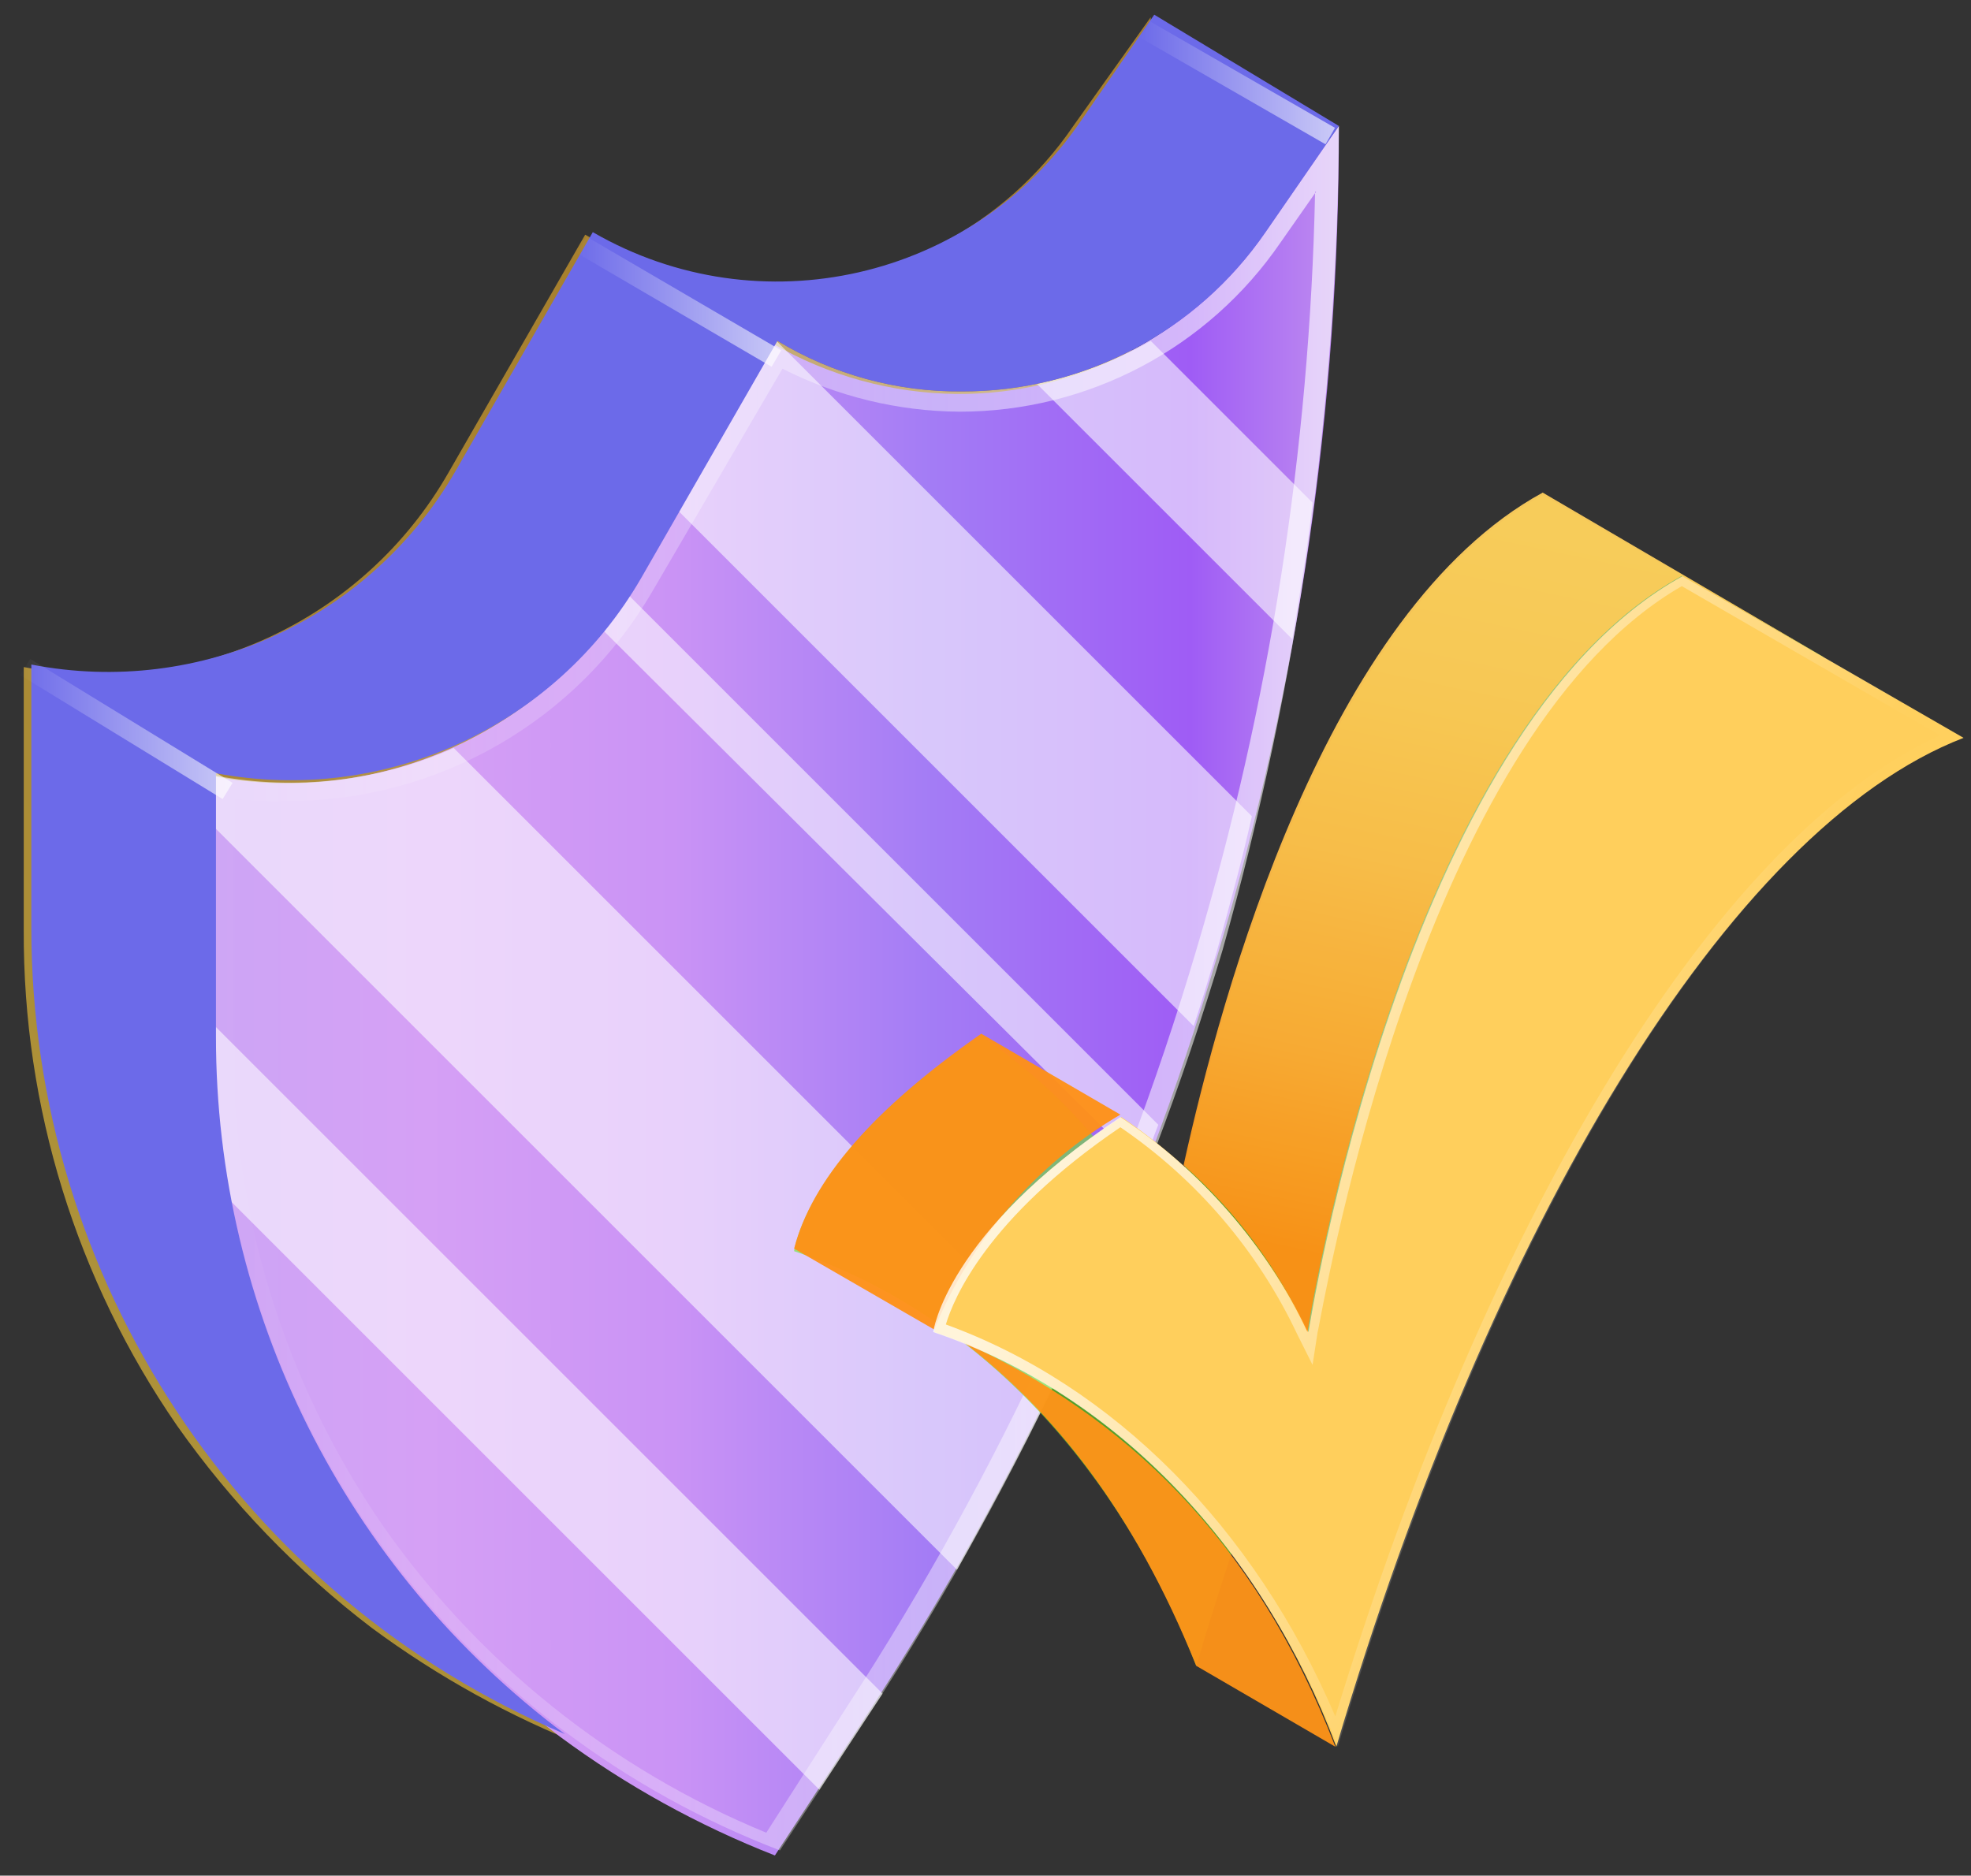 <svg width="83" height="79" viewBox="0 0 83 79" fill="none" xmlns="http://www.w3.org/2000/svg">
<rect x="0" y="0" width="83" height="79" fill="#333333" stroke="none"/>
<path opacity="0.6" fill-rule="evenodd" clip-rule="evenodd" d="M48.457 0.726C48.476 12.557 46.754 24.328 43.345 35.658C39.996 47.007 35.009 57.806 28.541 67.714L24.707 73.572C21.483 72.308 18.439 70.625 15.655 68.566C12.502 66.162 9.737 63.288 7.454 60.046C3.219 53.912 0.967 46.626 1 39.172V28.096C8.105 29.479 15.302 26.18 18.892 19.896L24.643 9.885C27.008 11.254 29.686 11.988 32.418 12.015C37.529 12.046 42.321 9.53 45.198 5.305L48.457 0.726Z" fill="url(#paint0_linear_760_69750)"/>
<path fill-rule="evenodd" clip-rule="evenodd" d="M56.38 5.305C56.4 17.137 54.677 28.907 51.269 40.237C47.92 51.586 42.933 62.385 36.465 72.294L32.631 78.151C29.407 76.888 26.363 75.205 23.578 73.146C20.426 70.741 17.66 67.868 15.378 64.626C11.128 58.496 8.861 51.21 8.881 43.752V32.676C15.986 34.058 23.183 30.76 26.773 24.475L32.525 14.464C34.889 15.833 37.567 16.567 40.299 16.594C45.41 16.626 50.202 14.11 53.079 9.885L56.38 5.305Z" fill="url(#paint1_linear_760_69750)"/>
<g opacity="0.75">
<path fill-rule="evenodd" clip-rule="evenodd" d="M53.292 9.778L56.38 5.305C56.328 17.047 54.68 28.727 51.481 40.024C48.088 51.356 43.103 62.149 36.678 72.081L32.844 77.938C29.608 76.698 26.561 75.014 23.791 72.933C14.531 66 9.084 55.106 9.094 43.539V32.463C10.146 32.674 11.216 32.781 12.289 32.782C18.34 32.805 23.942 29.597 26.986 24.369L32.737 14.358C35.081 15.775 37.773 16.512 40.512 16.488C45.617 16.495 50.398 13.985 53.292 9.778ZM55.378 8.137C55.378 8.116 55.379 8.095 55.379 8.074H55.422L55.378 8.137ZM55.378 8.137L53.931 10.204C50.877 14.67 45.816 17.341 40.405 17.34C37.814 17.322 35.261 16.702 32.95 15.529L27.476 24.901C24.302 30.368 18.461 33.734 12.14 33.741C11.358 33.758 10.575 33.723 9.797 33.634V43.752C9.766 51.048 11.958 58.18 16.081 64.2C20.118 69.994 25.738 74.504 32.269 77.193L35.677 71.868C42.086 62.018 47.037 51.292 50.374 40.024C53.465 29.668 55.148 18.942 55.378 8.137Z" fill="url(#paint2_linear_760_69750)"/>
</g>
<g opacity="0.75">
<path opacity="0.9" fill-rule="evenodd" clip-rule="evenodd" d="M9.052 43.219V43.645C9.048 45.967 9.262 48.285 9.691 50.568L34.505 75.382L36.529 72.293L37.168 71.335L9.052 43.219Z" fill="url(#paint3_linear_760_69750)"/>
<path opacity="0.9" fill-rule="evenodd" clip-rule="evenodd" d="M19.105 31.504C15.965 32.902 12.473 33.311 9.094 32.675V34.912L40.299 66.117C41.896 63.241 43.494 60.259 44.878 57.277L19.105 31.504Z" fill="url(#paint4_linear_760_69750)"/>
<path opacity="0.9" fill-rule="evenodd" clip-rule="evenodd" d="M50.267 43.219C50.587 42.261 50.906 41.196 51.226 40.13C51.758 38.214 52.291 36.297 52.717 34.38L32.588 14.251L28.435 21.387L50.267 43.219Z" fill="url(#paint5_linear_760_69750)"/>
<path opacity="0.9" fill-rule="evenodd" clip-rule="evenodd" d="M48.137 49.183C48.35 48.544 48.563 47.905 48.776 47.373L26.411 25.008C26.118 25.546 25.76 26.047 25.346 26.498L48.137 49.183Z" fill="url(#paint6_linear_760_69750)"/>
<path opacity="0.9" fill-rule="evenodd" clip-rule="evenodd" d="M43.664 16.168L54.421 26.924C54.74 25.008 55.06 23.09 55.273 21.174L48.457 14.357C46.964 15.208 45.346 15.819 43.664 16.168Z" fill="url(#paint7_linear_760_69750)"/>
</g>
<path fill-rule="evenodd" clip-rule="evenodd" d="M56.38 5.305L53.292 9.778C50.398 13.985 45.617 16.495 40.512 16.488C37.773 16.512 35.081 15.775 32.737 14.358L26.986 24.369C23.363 30.618 16.194 33.904 9.094 32.569V43.645C9.084 55.212 14.531 66.107 23.791 73.039C10.158 67.255 1.307 53.876 1.32 39.066V27.99C8.425 29.372 15.621 26.074 19.212 19.789L24.963 9.778C31.985 13.836 40.948 11.792 45.517 5.092L48.606 0.619L56.38 5.305Z" fill="url(#paint8_linear_760_69750)"/>
<path opacity="0.6" fill-rule="evenodd" clip-rule="evenodd" d="M33.44 52.698C33.44 52.698 33.973 48.438 41.321 43.645C44.7 45.916 47.419 49.039 49.202 52.698C49.202 52.698 53.185 27.351 64.964 20.854L76.786 27.67C66.881 31.504 56.87 48.225 50.374 70.164C47.179 61.963 41.321 55.36 33.44 52.698Z" fill="#6BE726"/>
<path fill-rule="evenodd" clip-rule="evenodd" d="M39.34 56.106C39.34 56.106 39.873 51.846 47.221 47.053C50.6 49.324 53.318 52.447 55.102 56.106C55.102 56.106 59.043 30.759 70.864 24.262L82.686 31.078C72.781 34.912 62.77 51.633 56.274 73.572C53.185 65.371 47.179 58.768 39.34 56.106Z" fill="url(#paint9_linear_760_69750)"/>
<path opacity="0.75" d="M1.064 28.096L9.584 33.315" stroke="url(#paint10_linear_760_69750)" stroke-width="0.8"/>
<path opacity="0.75" d="M24.494 10.311L32.695 15.103" stroke="url(#paint11_linear_760_69750)" stroke-width="0.8"/>
<path opacity="0.75" d="M48.244 1.258L56.018 5.731" stroke="url(#paint12_linear_760_69750)" stroke-width="0.8"/>
<g opacity="0.95">
<path fill-rule="evenodd" clip-rule="evenodd" d="M76.786 27.67L70.822 24.262C59 30.759 55.06 56.106 55.06 56.106C53.826 53.427 52.049 51.033 49.841 49.077C51.439 41.835 55.805 25.753 64.964 20.748L76.786 27.67Z" fill="url(#paint13_linear_760_69750)"/>
<path fill-rule="evenodd" clip-rule="evenodd" d="M47.179 46.947L41.321 43.539C36.742 46.734 34.186 49.716 33.44 52.591L39.34 55.999C40.89 52.204 43.644 49.023 47.179 46.947Z" fill="url(#paint14_linear_760_69750)"/>
<path fill-rule="evenodd" clip-rule="evenodd" d="M40.576 56.532C44.304 59.407 47.712 63.561 50.374 70.164L56.232 73.572C52.824 64.732 47.286 59.62 40.576 56.532Z" fill="#FF9418"/>
</g>
<g opacity="0.91">
<path fill-rule="evenodd" clip-rule="evenodd" d="M55.06 56.106C55.06 56.106 59 30.759 70.822 24.262L82.75 31.078C72.845 34.806 62.834 51.633 56.338 73.572C53.143 65.371 47.179 58.768 39.298 56.106C39.298 56.106 39.83 51.952 47.179 47.053C50.582 49.296 53.307 52.426 55.06 56.106ZM81.685 30.972L70.822 24.688C60.377 30.699 56.223 52.3 55.575 55.665C55.523 55.937 55.494 56.09 55.486 56.106L55.273 57.49L54.634 56.212C52.971 52.689 50.397 49.674 47.179 47.479C41.534 51.313 40.15 54.721 39.83 55.786C46.859 58.342 52.823 64.306 56.231 72.294C62.77 50.887 72.355 35.232 81.685 30.972Z" fill="url(#paint15_linear_760_69750)"/>
</g>
<defs>
<linearGradient id="paint0_linear_760_69750" x1="24.995" y1="88.413" x2="77.65" y2="57.351" gradientUnits="userSpaceOnUse">
<stop stop-color="#FFD13E"/>
<stop offset="0.05" stop-color="#FECD3B"/>
<stop offset="0.31" stop-color="#F8BD32"/>
<stop offset="0.6" stop-color="#F5B42C"/>
<stop offset="1" stop-color="#F4B12A"/>
</linearGradient>
<linearGradient id="paint1_linear_760_69750" x1="8.999" y1="77.996" x2="56.295" y2="77.996" gradientUnits="userSpaceOnUse">
<stop stop-color="#CDA5F5"/>
<stop offset="0.19" stop-color="#D5A0F5"/>
<stop offset="0.41" stop-color="#CA93F5"/>
<stop offset="0.64" stop-color="#A37CF5"/>
<stop offset="0.87" stop-color="#9F5CF5"/>
<stop offset="1" stop-color="#BE8BF0"/>
</linearGradient>
<linearGradient id="paint2_linear_760_69750" x1="8.998" y1="77.938" x2="56.284" y2="77.938" gradientUnits="userSpaceOnUse">
<stop stop-color="white" stop-opacity="0.01"/>
<stop offset="1" stop-color="white" stop-opacity="0.85"/>
</linearGradient>
<linearGradient id="paint3_linear_760_69750" x1="14.095" y1="-447.323" x2="-8.901" y2="-427.485" gradientUnits="userSpaceOnUse">
<stop stop-color="white" stop-opacity="0.01"/>
<stop offset="1" stop-color="white" stop-opacity="0.85"/>
</linearGradient>
<linearGradient id="paint4_linear_760_69750" x1="21.603" y1="-437.248" x2="2.069" y2="-413.666" gradientUnits="userSpaceOnUse">
<stop stop-color="white" stop-opacity="0.01"/>
<stop offset="1" stop-color="white" stop-opacity="0.85"/>
</linearGradient>
<linearGradient id="paint5_linear_760_69750" x1="40.525" y1="-424.769" x2="16.893" y2="-406.014" gradientUnits="userSpaceOnUse">
<stop stop-color="white" stop-opacity="0.01"/>
<stop offset="1" stop-color="white" stop-opacity="0.85"/>
</linearGradient>
<linearGradient id="paint6_linear_760_69750" x1="32.559" y1="-428.851" x2="11.554" y2="-406.566" gradientUnits="userSpaceOnUse">
<stop stop-color="white" stop-opacity="0.01"/>
<stop offset="1" stop-color="white" stop-opacity="0.85"/>
</linearGradient>
<linearGradient id="paint7_linear_760_69750" x1="49.108" y1="-415.197" x2="27.106" y2="-394.003" gradientUnits="userSpaceOnUse">
<stop stop-color="white" stop-opacity="0.01"/>
<stop offset="1" stop-color="white" stop-opacity="0.85"/>
</linearGradient>
<linearGradient id="paint8_linear_760_69750" x1="0.202" y1="-392.251" x2="52.139" y2="-372.203" gradientUnits="userSpaceOnUse">
<stop stop-color="#4F4CEC"/>
<stop offset="0.25" stop-color="#6E4BA6"/>
<stop offset="0.54" stop-color="#7751A7"/>
<stop offset="0.85" stop-color="#653A89"/>
<stop offset="1" stop-color="#6C6AE9"/>
</linearGradient>
<linearGradient id="paint9_linear_760_69750" x1="87.357" y1="-408.322" x2="67.14" y2="-451.269" gradientUnits="userSpaceOnUse">
<stop stop-color="#FFCF5C"/>
<stop offset="0.22" stop-color="#FFCB57"/>
<stop offset="0.47" stop-color="#FFBF4A"/>
<stop offset="0.74" stop-color="#FFAB33"/>
<stop offset="1" stop-color="#FF9115"/>
</linearGradient>
<linearGradient id="paint10_linear_760_69750" x1="0.894" y1="-401.957" x2="9.776" y2="-401.957" gradientUnits="userSpaceOnUse">
<stop stop-color="white" stop-opacity="0.01"/>
<stop offset="1" stop-color="white" stop-opacity="0.85"/>
</linearGradient>
<linearGradient id="paint11_linear_760_69750" x1="24.281" y1="-384.174" x2="32.854" y2="-384.174" gradientUnits="userSpaceOnUse">
<stop stop-color="white" stop-opacity="0.01"/>
<stop offset="1" stop-color="white" stop-opacity="0.85"/>
</linearGradient>
<linearGradient id="paint12_linear_760_69750" x1="48.073" y1="-375.126" x2="56.21" y2="-375.126" gradientUnits="userSpaceOnUse">
<stop stop-color="white" stop-opacity="0.01"/>
<stop offset="1" stop-color="white" stop-opacity="0.85"/>
</linearGradient>
<linearGradient id="paint13_linear_760_69750" x1="53.157" y1="19.731" x2="46.53" y2="51.011" gradientUnits="userSpaceOnUse">
<stop stop-color="#FFCF5C"/>
<stop offset="0.22" stop-color="#FFCB57"/>
<stop offset="0.47" stop-color="#FFBF4A"/>
<stop offset="0.74" stop-color="#FFAB33"/>
<stop offset="1" stop-color="#FF9115"/>
</linearGradient>
<linearGradient id="paint14_linear_760_69750" x1="32.093" y1="-418.945" x2="45.616" y2="-415.45" gradientUnits="userSpaceOnUse">
<stop stop-color="#FFCF5C"/>
<stop offset="0.22" stop-color="#FFCB57"/>
<stop offset="0.47" stop-color="#FFBF4A"/>
<stop offset="0.74" stop-color="#FFAB33"/>
<stop offset="1" stop-color="#FF9115"/>
</linearGradient>
<linearGradient id="paint15_linear_760_69750" x1="75.782" y1="40.231" x2="52.753" y2="29.907" gradientUnits="userSpaceOnUse">
<stop stop-color="white" stop-opacity="0.01"/>
<stop offset="0.93" stop-color="white" stop-opacity="0.79"/>
<stop offset="1" stop-color="white" stop-opacity="0.85"/>
</linearGradient>
</defs>
</svg>
